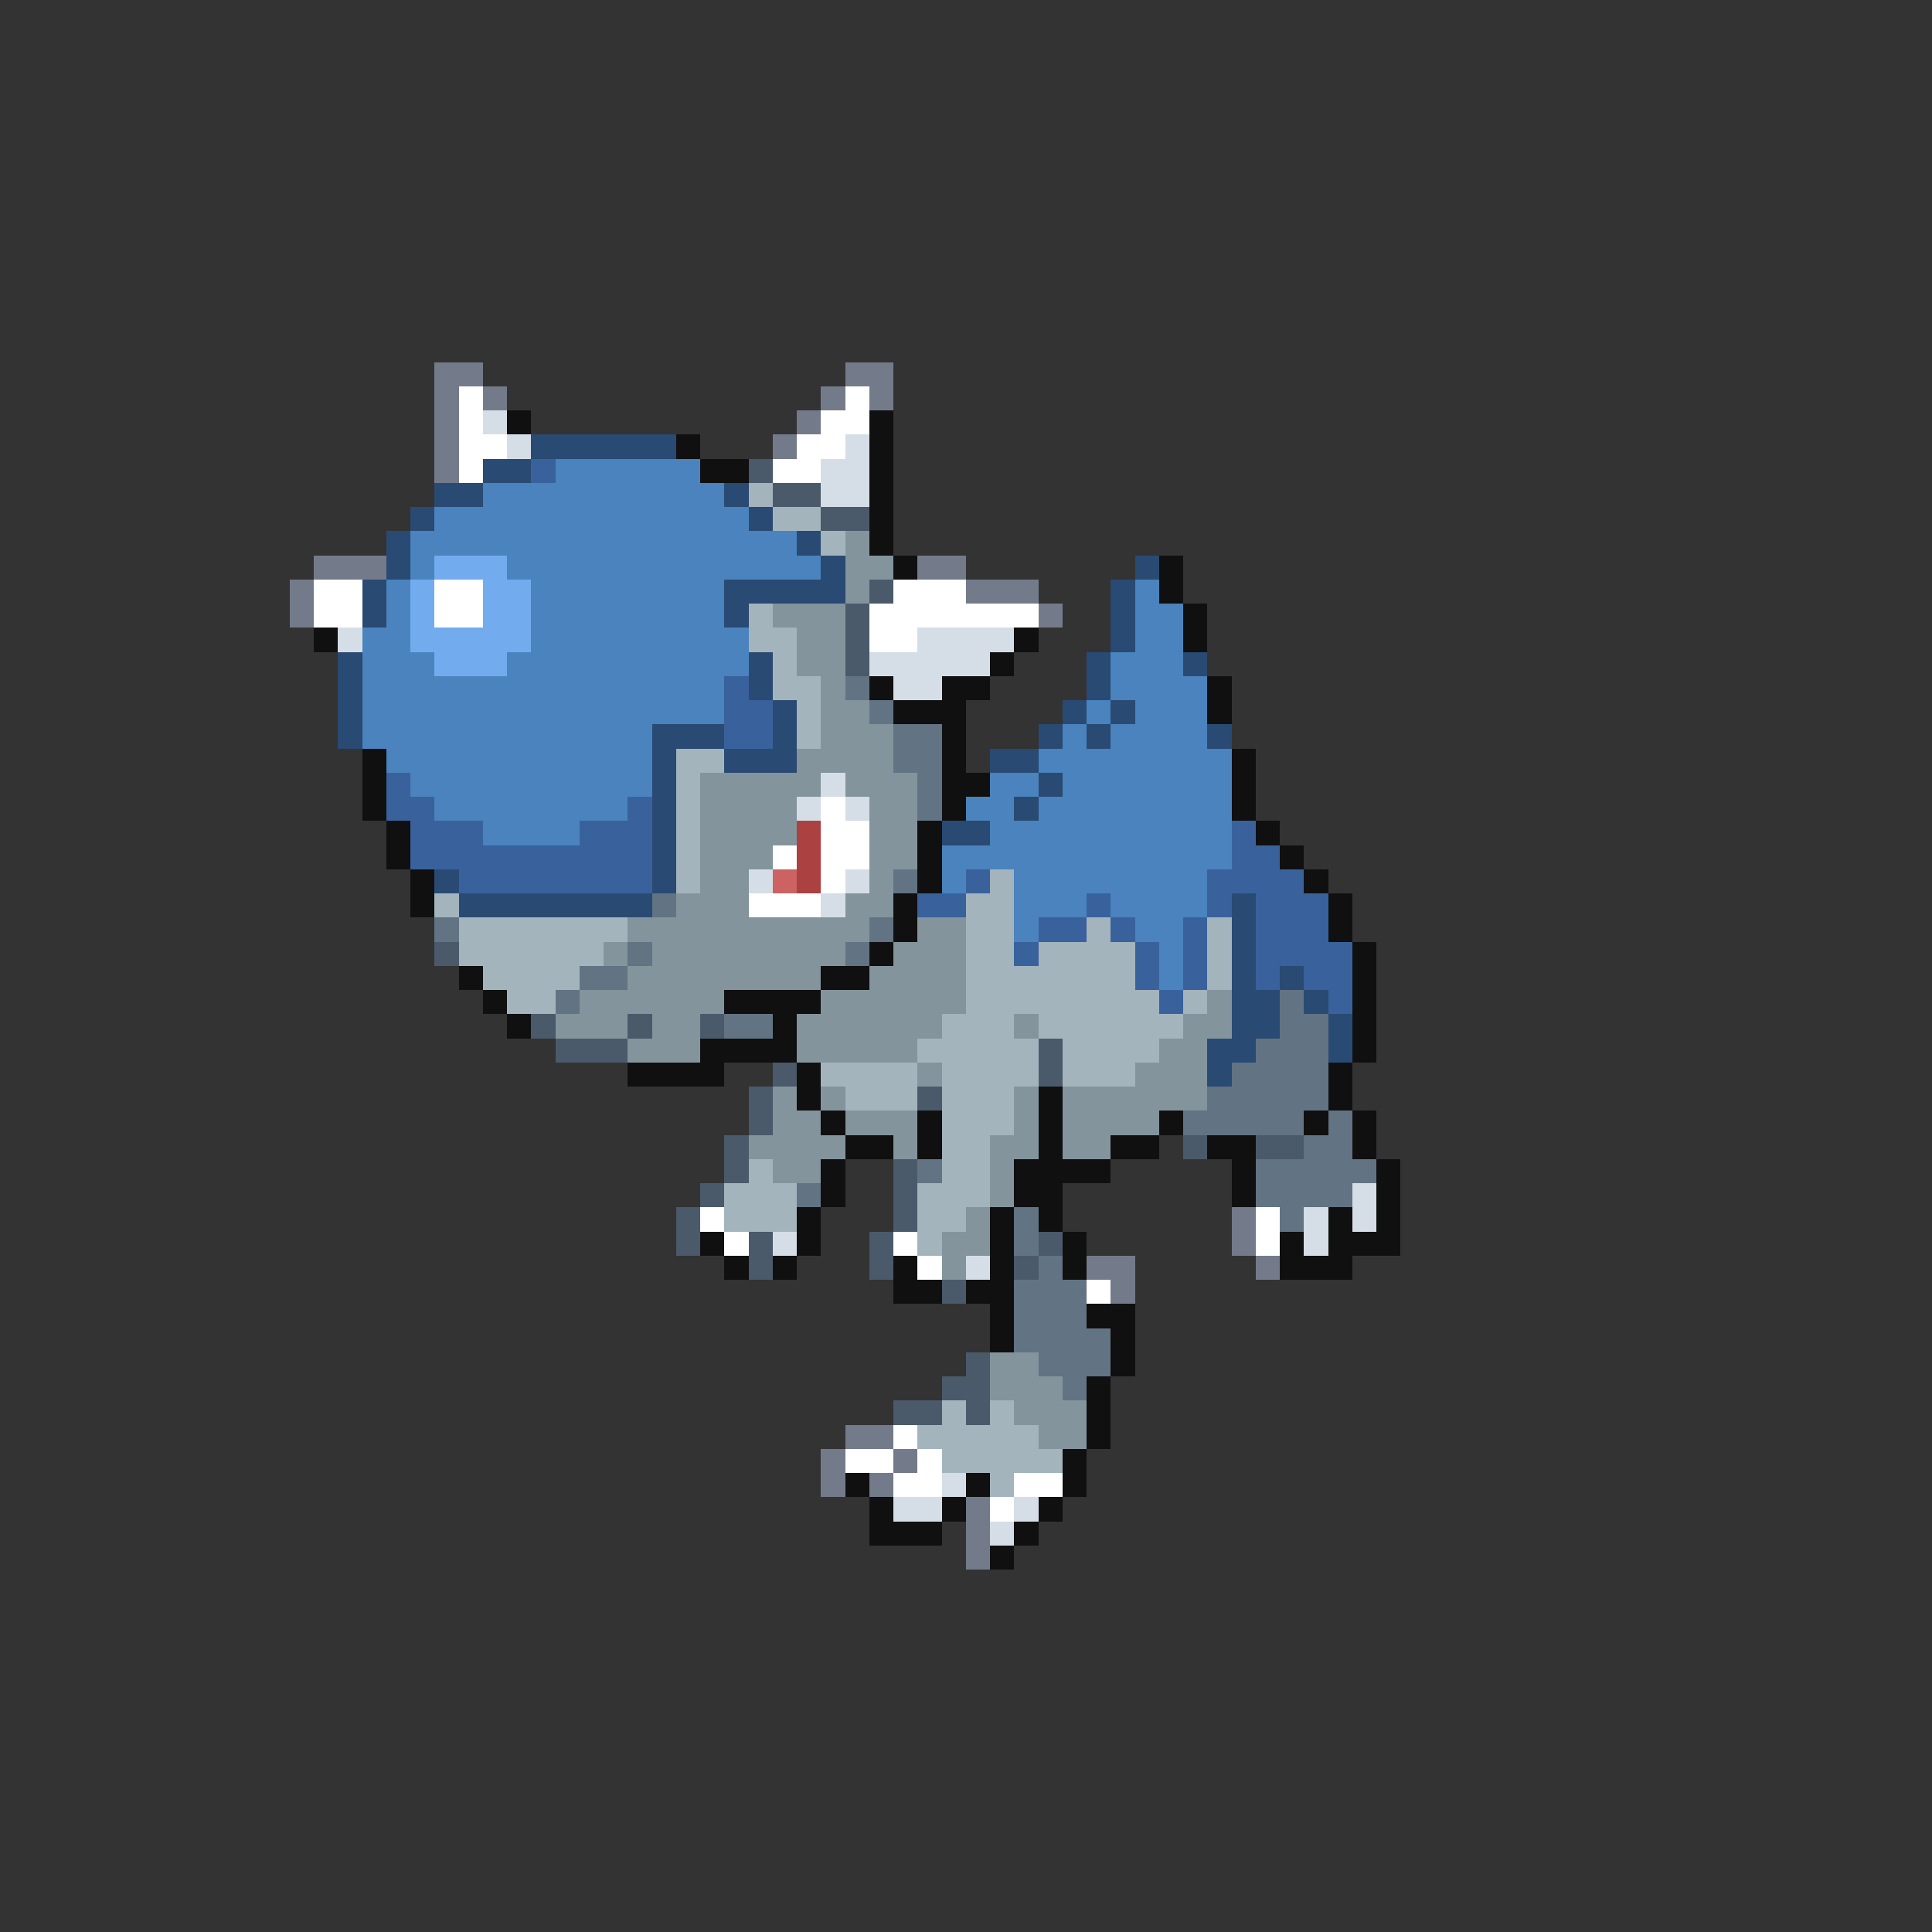 <svg xmlns="http://www.w3.org/2000/svg" viewBox="0 -0.5 80 80" shape-rendering="crispEdges">
<rect x="0" y="-0.5" width="80" height="80" fill="#333333" stroke="none"/>
<path stroke="#737b8b" d="M18 15h2M35 15h2M18 16h1M20 16h1M34 16h1M36 16h1M18 17h1M33 17h1M18 18h1M32 18h1M18 19h1M13 23h3M38 23h2M12 24h1M40 24h3M12 25h1M43 25h1M51 50h1M51 51h1M45 52h2M52 52h1M46 53h1M35 59h2M34 60h1M37 60h1M34 61h1M36 61h1M40 62h1M40 63h1M40 64h1" />
<path stroke="#ffffff" d="M19 16h1M35 16h1M19 17h1M34 17h2M19 18h2M33 18h2M19 19h1M32 19h2M13 24h2M18 24h2M37 24h3M13 25h2M18 25h2M36 25h7M36 26h2M34 33h1M34 34h2M32 35h1M34 35h2M34 36h1M31 37h3M29 50h1M52 50h1M30 51h1M37 51h1M52 51h1M38 52h1M45 53h1M37 59h1M35 60h2M38 60h1M37 61h2M42 61h2M41 62h1" />
<path stroke="#d5dee6" d="M20 17h1M21 18h1M35 18h1M34 19h2M34 20h2M14 26h1M38 26h4M36 27h5M37 28h2M34 32h1M33 33h1M35 33h1M31 36h1M35 36h1M34 37h1M56 49h1M54 50h1M56 50h1M32 51h1M54 51h1M40 52h1M39 61h1M37 62h2M42 62h1M41 63h1" />
<path stroke="#101010" d="M21 17h1M36 17h1M28 18h1M36 18h1M29 19h2M36 19h1M36 20h1M36 21h1M36 22h1M37 23h1M48 23h1M48 24h1M49 25h1M13 26h1M42 26h1M49 26h1M41 27h1M36 28h1M39 28h2M50 28h1M37 29h3M50 29h1M39 30h1M15 31h1M39 31h1M51 31h1M15 32h1M39 32h2M51 32h1M15 33h1M39 33h1M51 33h1M16 34h1M38 34h1M52 34h1M16 35h1M38 35h1M53 35h1M17 36h1M38 36h1M54 36h1M17 37h1M37 37h1M55 37h1M37 38h1M55 38h1M36 39h1M56 39h1M19 40h1M34 40h2M56 40h1M20 41h1M30 41h4M56 41h1M21 42h1M32 42h1M56 42h1M29 43h4M56 43h1M26 44h4M33 44h1M55 44h1M33 45h1M43 45h1M55 45h1M34 46h1M38 46h1M43 46h1M48 46h1M54 46h1M56 46h1M35 47h2M38 47h1M43 47h1M46 47h2M50 47h2M56 47h1M34 48h1M42 48h4M51 48h1M57 48h1M34 49h1M42 49h2M51 49h1M57 49h1M33 50h1M41 50h1M43 50h1M55 50h1M57 50h1M29 51h1M33 51h1M41 51h1M44 51h1M53 51h1M55 51h3M30 52h1M32 52h1M37 52h1M41 52h1M44 52h1M53 52h3M37 53h2M40 53h2M41 54h1M45 54h2M41 55h1M46 55h1M46 56h1M45 57h1M45 58h1M45 59h1M44 60h1M35 61h1M40 61h1M44 61h1M36 62h1M39 62h1M43 62h1M36 63h3M42 63h1M41 64h1" />
<path stroke="#294a73" d="M22 18h6M20 19h2M18 20h2M30 20h1M17 21h1M31 21h1M16 22h1M33 22h1M16 23h1M34 23h1M47 23h1M15 24h1M30 24h5M46 24h1M15 25h1M30 25h1M46 25h1M46 26h1M14 27h1M31 27h1M45 27h1M49 27h1M14 28h1M31 28h1M45 28h1M14 29h1M32 29h1M44 29h1M46 29h1M14 30h1M27 30h3M32 30h1M43 30h1M45 30h1M50 30h1M27 31h1M30 31h3M41 31h2M27 32h1M43 32h1M27 33h1M42 33h1M27 34h1M39 34h2M27 35h1M18 36h1M27 36h1M19 37h8M51 37h1M51 38h1M51 39h1M51 40h1M53 40h1M51 41h2M54 41h1M51 42h2M55 42h1M50 43h2M55 43h1M50 44h1" />
<path stroke="#39629c" d="M22 19h1M30 28h1M30 29h2M30 30h2M16 32h1M16 33h2M26 33h1M17 34h3M24 34h3M51 34h1M17 35h10M51 35h2M19 36h8M40 36h1M50 36h4M38 37h2M45 37h1M50 37h1M52 37h3M43 38h2M46 38h1M49 38h1M52 38h3M42 39h1M47 39h1M49 39h1M52 39h4M47 40h1M49 40h1M52 40h1M54 40h2M48 41h1M55 41h1" />
<path stroke="#4a83bd" d="M23 19h6M20 20h10M18 21h13M17 22h16M17 23h1M21 23h13M16 24h1M22 24h8M47 24h1M16 25h1M22 25h8M47 25h2M15 26h2M22 26h9M47 26h2M15 27h3M21 27h10M46 27h3M15 28h15M46 28h4M15 29h15M45 29h1M47 29h3M15 30h12M44 30h1M46 30h4M16 31h11M43 31h8M17 32h10M41 32h2M44 32h7M18 33h8M40 33h2M43 33h8M20 34h4M41 34h10M39 35h12M39 36h1M42 36h8M42 37h3M46 37h4M42 38h1M47 38h2M48 39h1M48 40h1" />
<path stroke="#4a5a6a" d="M31 19h1M32 20h2M34 21h2M36 24h1M35 25h1M35 26h1M35 27h1M18 39h1M22 42h1M26 42h1M29 42h1M23 43h3M43 43h1M32 44h1M43 44h1M31 45h1M38 45h1M31 46h1M30 47h1M49 47h1M52 47h2M30 48h1M37 48h1M29 49h1M37 49h1M28 50h1M37 50h1M28 51h1M31 51h1M36 51h1M43 51h1M31 52h1M36 52h1M42 52h1M39 53h1M40 56h1M39 57h2M37 58h2M40 58h1" />
<path stroke="#a4b4bd" d="M31 20h1M32 21h2M34 22h1M31 25h1M31 26h2M32 27h1M32 28h2M33 29h1M33 30h1M28 31h2M28 32h1M28 33h1M28 34h1M28 35h1M28 36h1M41 36h1M18 37h1M40 37h2M19 38h7M40 38h2M45 38h1M50 38h1M19 39h6M40 39h2M43 39h4M50 39h1M20 40h4M40 40h7M50 40h1M21 41h2M40 41h8M49 41h1M39 42h3M43 42h6M38 43h5M44 43h4M34 44h4M39 44h4M44 44h3M35 45h3M39 45h3M39 46h3M39 47h2M31 48h1M39 48h2M30 49h3M38 49h3M30 50h3M38 50h2M38 51h1M39 58h1M41 58h1M38 59h5M39 60h5M41 61h1" />
<path stroke="#83949c" d="M35 22h1M35 23h2M35 24h1M32 25h3M33 26h2M33 27h2M34 28h1M34 29h2M34 30h3M33 31h4M29 32h5M35 32h3M29 33h4M36 33h2M29 34h4M36 34h2M29 35h3M36 35h2M29 36h2M36 36h1M28 37h3M35 37h2M26 38h10M38 38h2M25 39h1M27 39h8M37 39h3M26 40h8M36 40h4M24 41h6M34 41h6M50 41h1M23 42h3M27 42h2M33 42h6M42 42h1M49 42h2M26 43h3M33 43h5M48 43h2M38 44h1M47 44h3M32 45h1M34 45h1M42 45h1M44 45h6M32 46h2M35 46h3M42 46h1M44 46h4M31 47h4M37 47h1M41 47h2M44 47h2M32 48h2M41 48h1M41 49h1M40 50h1M39 51h2M39 52h1M41 56h2M41 57h3M42 58h3M43 59h2" />
<path stroke="#73acee" d="M18 23h3M17 24h1M20 24h2M17 25h1M20 25h2M17 26h5M18 27h3" />
<path stroke="#627383" d="M35 28h1M36 29h1M37 30h2M37 31h2M38 32h1M38 33h1M37 36h1M27 37h1M18 38h1M36 38h1M26 39h1M35 39h1M24 40h2M23 41h1M53 41h1M30 42h2M53 42h2M52 43h3M51 44h4M50 45h5M49 46h5M55 46h1M54 47h2M38 48h1M52 48h5M33 49h1M52 49h4M42 50h1M53 50h1M42 51h1M43 52h1M42 53h3M42 54h3M42 55h4M43 56h3M44 57h1" />
<path stroke="#ac4141" d="M33 34h1M33 35h1M33 36h1" />
<path stroke="#cd6262" d="M32 36h1" />
</svg>